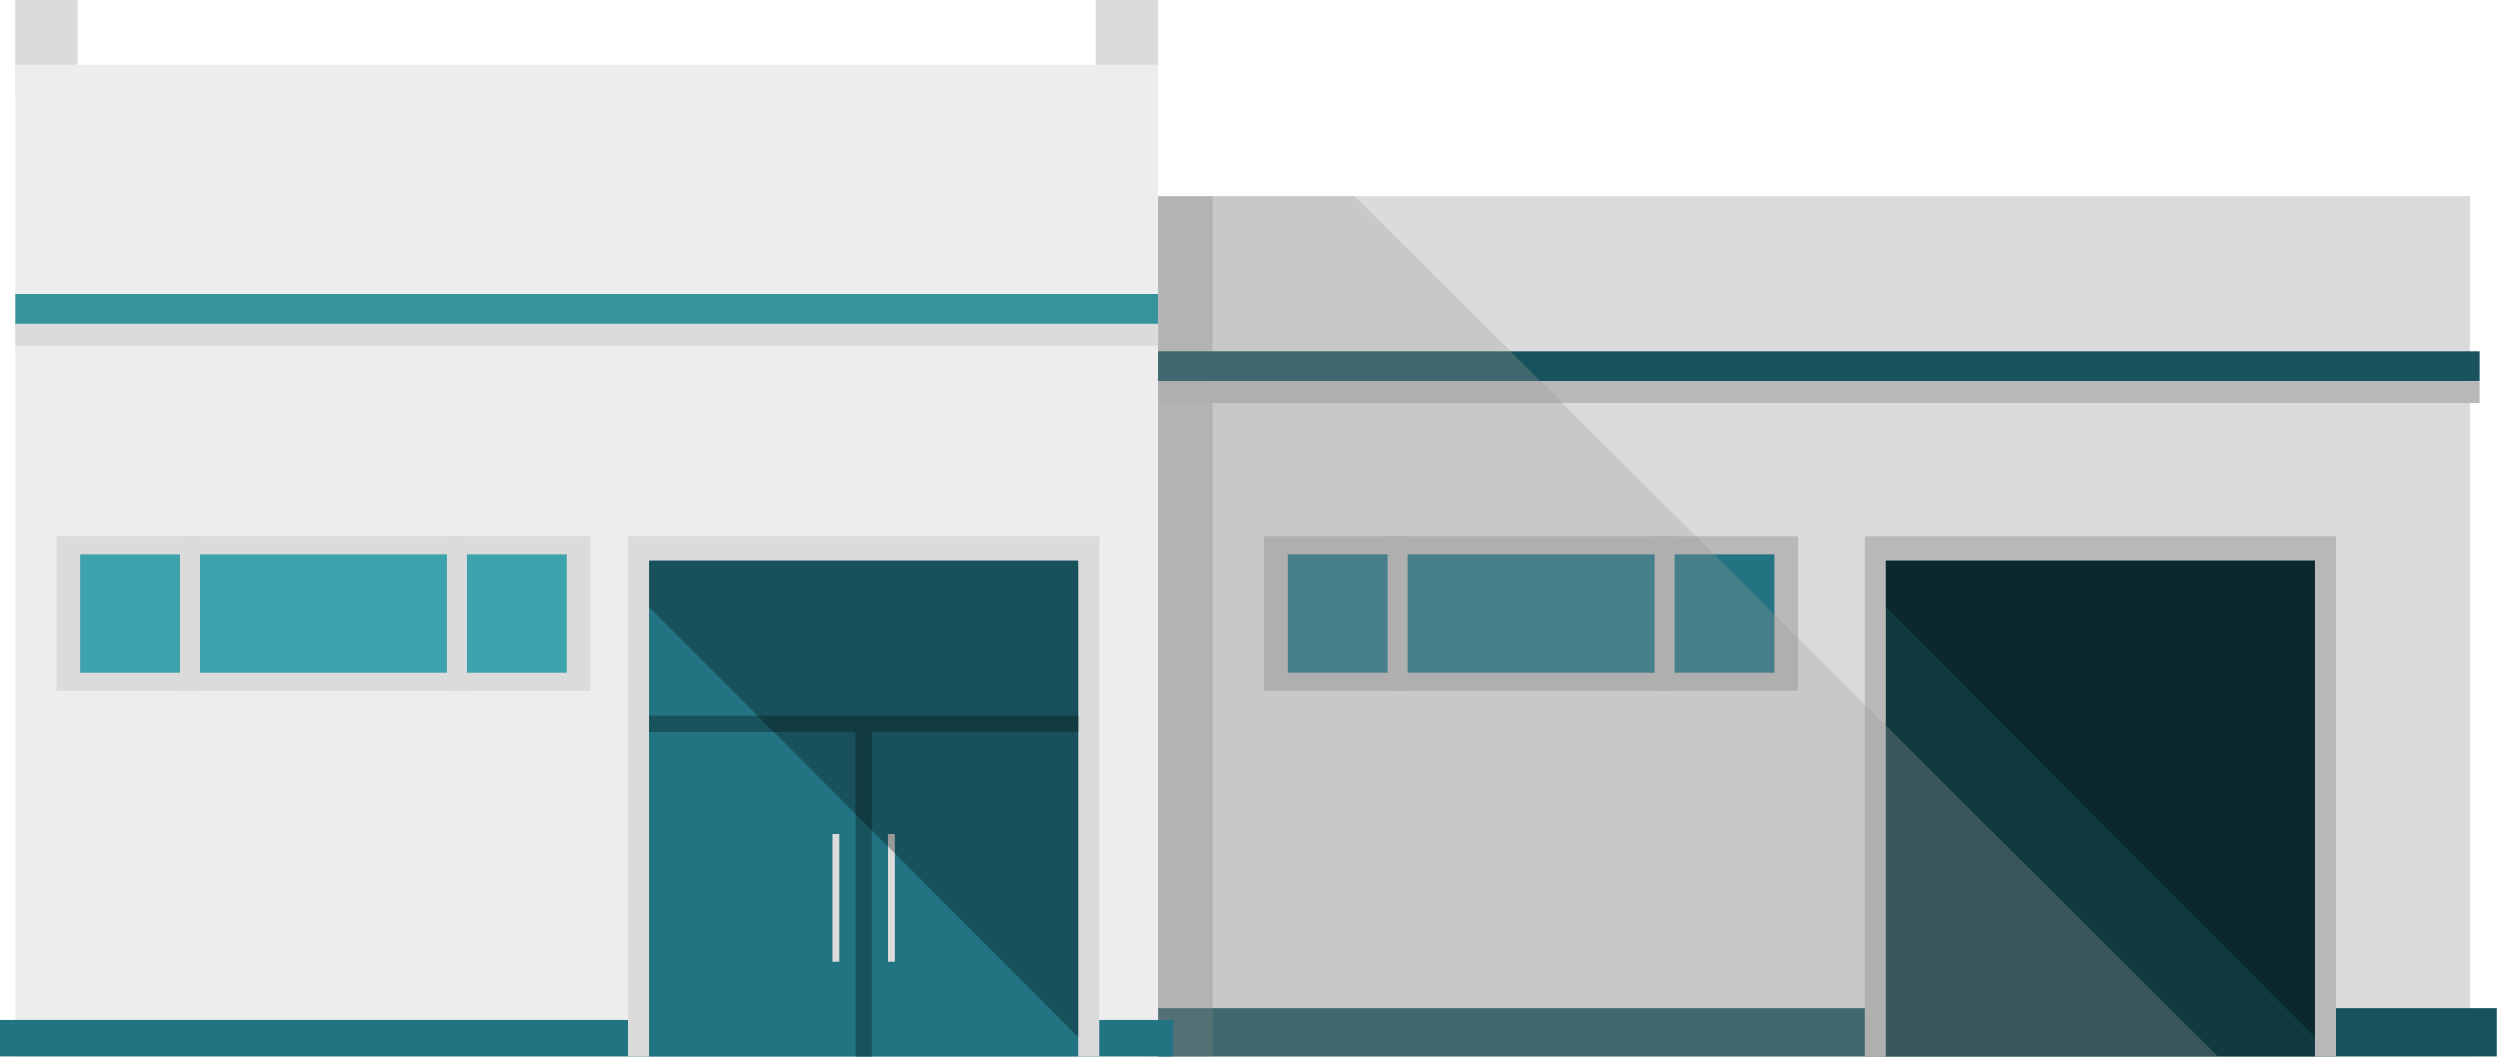 <svg width="463" height="196" viewBox="0 0 463 196" fill="none" xmlns="http://www.w3.org/2000/svg">
<path d="M457.435 36.337H214.477V195.649H457.435V36.337Z" fill="#DBDBDB"/>
<path d="M462.406 186.711H214.48V195.649H462.406V186.711Z" fill="#18525C"/>
<g style="mix-blend-mode:multiply" opacity="0.3">
<path d="M224.585 36.337H212.295V195.649H224.585V36.337Z" fill="#787878"/>
</g>
<path d="M432.627 99.321H345.357V195.649H432.627V99.321Z" fill="#B8B8B8"/>
<path d="M428.732 103.821H349.25V195.649H428.732V103.821Z" fill="#103940"/>
<g style="mix-blend-mode:multiply" opacity="0.3">
<path fill-rule="evenodd" clip-rule="evenodd" d="M349.25 103.821H428.732V192.095L349.25 112.413V103.821Z" fill="black"/>
</g>
<path d="M14.385 0H2.836V17.303H14.385V0Z" fill="#DBDBDB"/>
<path d="M214.477 0H202.932V17.303H214.477V0Z" fill="#DBDBDB"/>
<path d="M214.477 11.999H2.836V195.649H214.477V11.999Z" fill="#EDEDED"/>
<path d="M214.477 54.449H2.836V59.984H214.477V54.449Z" fill="#38949C"/>
<path d="M109.348 99.321H10.459V127.931H109.348V99.321Z" fill="#DBDBDB"/>
<path d="M104.961 102.668H14.846V124.584H104.961V102.668Z" fill="#3CA2AB"/>
<path d="M37.032 99.321H33.332V127.931H37.032V99.321Z" fill="#DBDBDB"/>
<path d="M86.478 99.321H82.777V127.931H86.478V99.321Z" fill="#DBDBDB"/>
<path d="M214.477 59.984H2.836V64.024H214.477V59.984Z" fill="#DBDBDB"/>
<path d="M459.227 65.064H214.477V70.599H459.227V65.064Z" fill="#18525C"/>
<path d="M459.227 70.599H214.477V74.635H459.227V70.599Z" fill="#B8B8B8"/>
<path d="M333.004 99.321H234.115V127.931H333.004V99.321Z" fill="#B8B8B8"/>
<path d="M328.617 102.668H238.502V124.584H328.617V102.668Z" fill="#227482"/>
<path d="M260.692 99.321H256.988V127.931H260.692V99.321Z" fill="#B8B8B8"/>
<path d="M310.134 99.321H306.434V127.931H310.134V99.321Z" fill="#B8B8B8"/>
<g style="mix-blend-mode:multiply" opacity="0.3">
<path fill-rule="evenodd" clip-rule="evenodd" d="M214.477 36.336H250.902L410.747 195.648H214.477V36.336Z" fill="#9C9C9C"/>
</g>
<path d="M217.317 188.894H0V195.649H217.317V188.894Z" fill="#227482"/>
<path d="M203.582 99.321H116.312V195.649H203.582V99.321Z" fill="#DBDBDB"/>
<path d="M199.689 103.821H120.207V195.649H199.689V103.821Z" fill="#227482"/>
<path d="M199.689 132.546H120.207V135.546H199.689V132.546Z" fill="#18525C"/>
<path d="M161.451 133.699H158.447V195.649H161.451V133.699Z" fill="#18525C"/>
<path d="M155.442 154.461H154.172V178.111H155.442V154.461Z" fill="#DBDBDB"/>
<path d="M165.723 154.461H164.453V178.111H165.723V154.461Z" fill="#DBDBDB"/>
<g style="mix-blend-mode:multiply" opacity="0.3">
<path fill-rule="evenodd" clip-rule="evenodd" d="M120.207 103.821H199.689V192.095L120.207 112.413V103.821Z" fill="black"/>
</g>
</svg>
